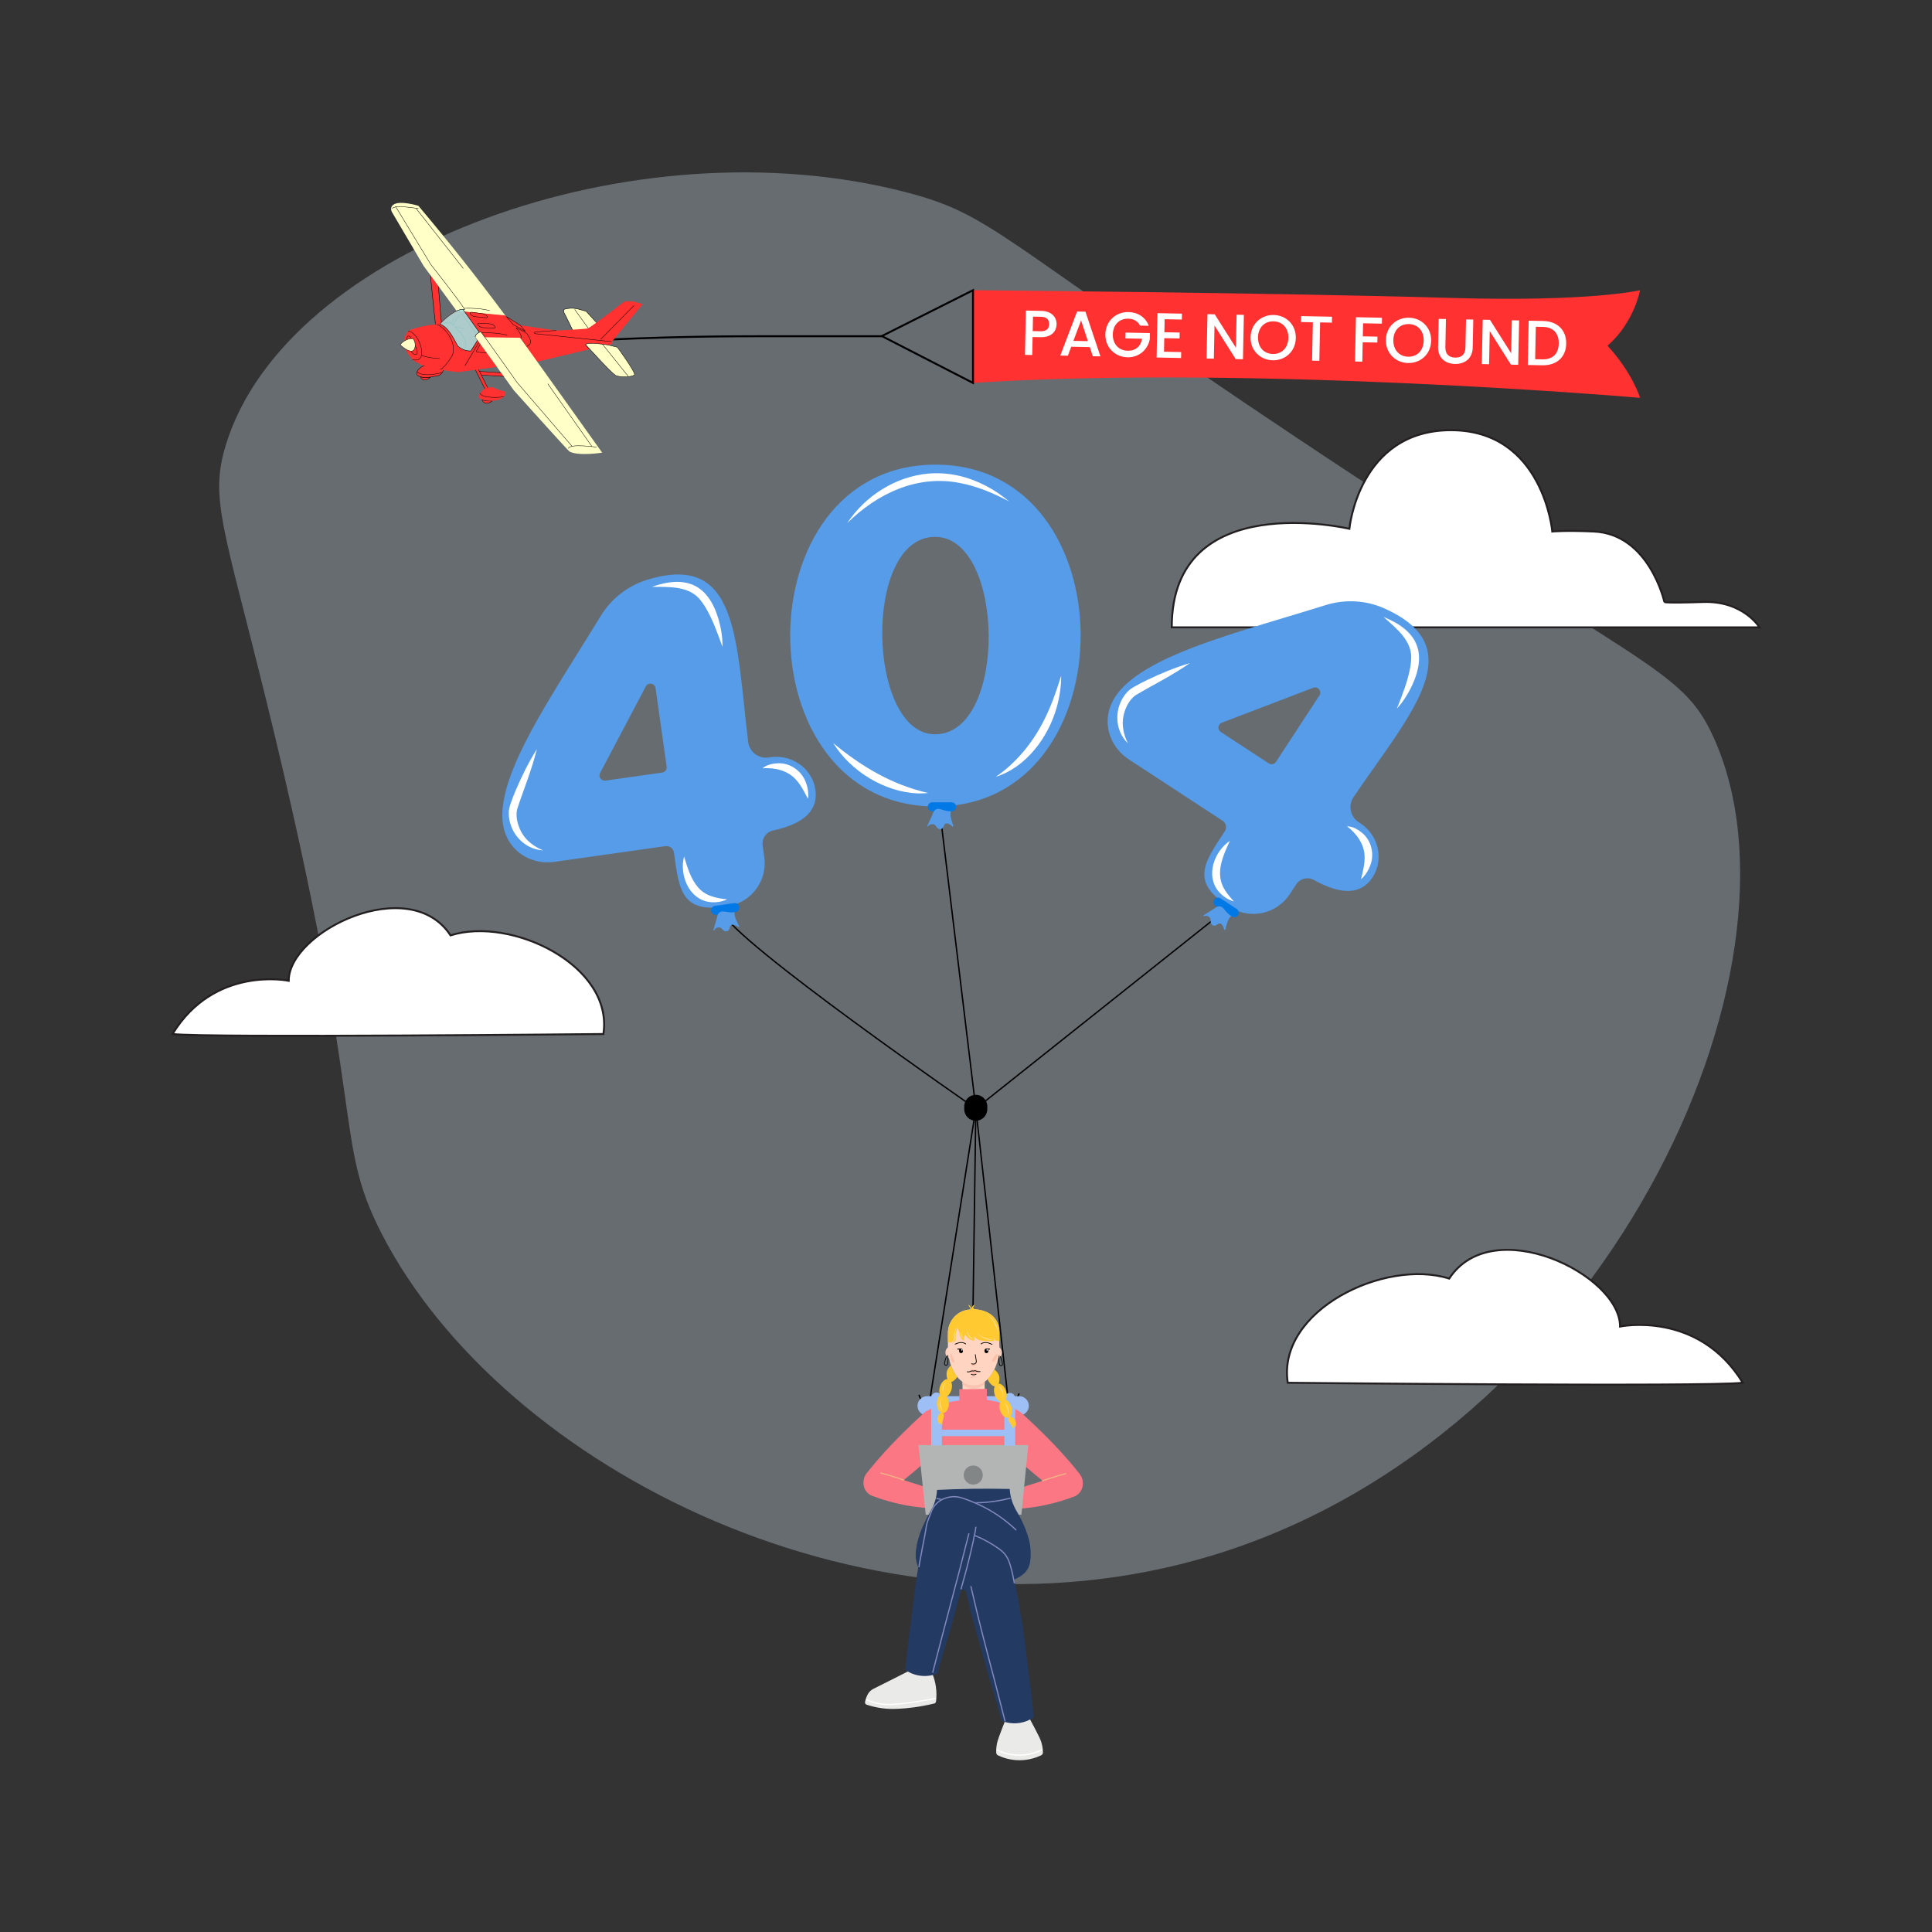 <svg xmlns="http://www.w3.org/2000/svg" enable-background="new 0 0 2000 2000" viewBox="0 0 2000 2000"><rect x="0" y="0" width="2000" height="2000" fill="#333333" stroke="none"/><path fill="#def2ff" d="M395.267,1277.443c-51.862-100.607-13.548-120.237-119.389-551.382
		c-44.27-180.333-59.036-209.747-42.169-265.2c62.035-203.948,422.822-335.55,705.085-261.627
		c89.398,23.413,93.533,47.176,403.942,254.178c359.054,239.442,398.065,237.353,430.902,309.357
		c109.344,239.769-112.846,724.286-518.684,847.409C903.389,1716.835,520.325,1520.04,395.267,1277.443z" opacity=".3"/><path fill="#fff" stroke="#231f20" stroke-miterlimit="10" stroke-width="2" d="M1821.408,649.416
		c0,0-16.808-27.608-58.259-26.243c-40.15,1.322-40.172,0-40.172,0s-15.641-70.295-72.946-72.946c-29.672-1.373-43.099,0-43.099,0
		s-9.336-104.882-104.882-104.882c-95.546,0-105.194,102.036-105.194,102.036s-183.861-43.185-183.861,102.036H1821.408z"/><path fill="#fff" stroke="#231f20" stroke-miterlimit="10" stroke-width="2" d="M1333.074,1431.433
		c0,0,434.368,4.359,471.037,0c-45.994-75.248-127.016-58.217-127.016-58.217c0-53.858-132.005-118.276-176.886-49.634
		C1433.678,1302.462,1321.705,1356.59,1333.074,1431.433z"/><path fill="#fff" stroke="#231f20" stroke-miterlimit="10" stroke-width="2" d="M624.635,1070.422c0,0-411.319,4.128-446.043,0
		c43.553-71.255,120.277-55.128,120.277-55.128c0-51,125-112,167.5-47C529.369,948.294,635.401,999.55,624.635,1070.422z"/><path d="M1010.113,1160.222L1010.113,1160.222c-6.58,0-11.915-5.334-11.915-11.915v-3.064c0-6.58,5.334-11.915,11.915-11.915l0,0
		c6.58,0,11.915,5.334,11.915,11.915v3.064C1022.028,1154.887,1016.693,1160.222,1010.113,1160.222z"/><path fill="none" stroke="#000" stroke-miterlimit="10" stroke-width="1.423" d="M951.24,1443.935l8.795,21.388
		l50.152-317.697c0,0-251.106-173.316-263.021-204.082"/><polyline fill="none" stroke="#000" stroke-miterlimit="10" stroke-width="1.423" points="1259.815 949.03 1010.187 1147.626 1045.419 1465.323 1055.015 1442.452"/><polyline fill="none" stroke="#000" stroke-miterlimit="10" stroke-width="1.423" points="973.678 845.926 1010.187 1147.626 1005.635 1470.31"/><path fill="#9ebff5" d="M1055.096,1465.25h-95.362c-5.503,0-9.963-4.461-9.963-9.963l0,0c0-5.503,4.461-9.963,9.963-9.963
		h95.362c5.503,0,9.963,4.461,9.963,9.963l0,0C1065.059,1460.789,1060.598,1465.25,1055.096,1465.25z"/><path fill="#f4d4c7" stroke="#f4d4c7" stroke-miterlimit="10" stroke-width="1.264" d="M976.931,1549.445
			c3.609-1.191,7.064-1.836,13.162-2.558c2.86-0.339,5.296-0.576,7.14-0.739c2.629,0.757,5.65,1.848,8.864,3.447
			c5.451,2.712,9.556,5.942,12.434,8.617c-0.301,0.81-1.311,3.206-3.693,4.186c-0.664,0.273-1.963,0.653-5.17-0.123
			c-4.596-1.112-4.818-2.593-7.756-3.201c-1.838-0.38-4.82,0.48-10.71,2.216c-5.389,1.588-5.65,1.966-7.386,2.093
			c-2.649,0.194-6.237-0.378-10.675-3.447c-0.433-0.501-3.456-4.089-2.251-7.017
			C971.111,1552.378,971.771,1551.148,976.931,1549.445z"/><path fill="#fb7784" d="M970.883,1561.76c0.477,0.015,0.93-0.181,1.241-0.543c1.27-1.477,3.033-3.958,4.051-7.437
			c0.691-2.364,0.831-4.48,0.792-6.085c-0.016-0.635-0.407-1.2-0.995-1.439c-8.03-3.262-14.663-5.659-19.248-7.249
			c-9.508-3.297-9.26-2.794-21.663-7.042c-4.372-1.497-9.075-3.159-16.007-5.146c-3.263-0.935-5.964-1.639-7.756-2.093
			c-6.537-2.054-13.38,1.033-15.881,6.525c-2.903,6.376,0.561,14.858,8.192,17.481c1.988,0.76,4.695,1.755,7.935,2.832
			c2.236,0.743,11.473,3.765,23.39,6.155C949.03,1560.548,961.8,1561.474,970.883,1561.76z"/><path fill="#fb7784" d="M961.952,1460.292c-1.565-0.195-3.14,0.311-4.308,1.37c-8.837,8.011-16.177,15.094-21.84,20.717
			c-7.61,7.556-17.067,16.987-28.437,30.284c-4.189,4.899-7.554,9.055-9.848,11.941c-4.995,6.09-4.806,14.696-0.123,19.943
			c5.458,6.116,14.773,6.155,22.528-0.123c9.11-6.92,17.02-13.306,23.636-18.835c3.356-2.805,10.415-8.762,19.2-16.694
			c5.03-4.542,9.346-8.575,12.808-11.866c6.336-7.176,7.584-17.42,3.201-25.483C975.385,1465.326,969.073,1461.18,961.952,1460.292z
			"/><path fill="none" stroke="#f2b085" stroke-miterlimit="10" stroke-width="1.264" d="M935.999,1532.287
			c-4.372-1.497-10.013-3.48-16.945-5.466c-3.263-0.935-5.964-1.639-7.756-2.093"/><path fill="#f4d4c7" stroke="#f4d4c7" stroke-miterlimit="10" stroke-width="1.264" d="M1037.898,1550.191
			c-3.609-1.191-7.064-1.836-13.162-2.558c-2.86-0.339-5.296-0.576-7.14-0.739c-2.629,0.757-5.65,1.848-8.864,3.447
			c-5.451,2.712-9.556,5.942-12.434,8.617c0.301,0.81,1.311,3.206,3.693,4.186c0.664,0.273,1.963,0.653,5.17-0.123
			c4.596-1.113,4.818-2.593,7.756-3.201c1.838-0.38,4.82,0.48,10.71,2.216c5.389,1.588,5.65,1.966,7.386,2.093
			c2.649,0.194,6.237-0.377,10.675-3.447c0.433-0.501,3.456-4.09,2.251-7.017
			C1043.718,1553.124,1043.058,1551.894,1037.898,1550.191z"/><path fill="#fb7784" d="M1043.947,1562.507c-0.477,0.015-0.93-0.181-1.241-0.543c-1.27-1.477-3.033-3.958-4.051-7.437
			c-0.691-2.364-0.831-4.48-0.792-6.084c0.016-0.635,0.407-1.201,0.995-1.439c8.03-3.262,14.663-5.659,19.248-7.249
			c9.508-3.297,9.26-2.794,21.663-7.042c4.372-1.497,9.075-3.159,16.007-5.146c3.263-0.935,5.964-1.639,7.756-2.093
			c6.537-2.054,13.38,1.033,15.881,6.525c2.903,6.376-0.561,14.858-8.192,17.481c-1.988,0.76-4.695,1.755-7.935,2.832
			c-2.235,0.742-11.473,3.765-23.39,6.155C1065.8,1561.294,1053.029,1562.22,1043.947,1562.507z"/><path fill="#fb7784" d="M1052.878,1461.038c1.565-0.195,3.14,0.311,4.308,1.37c8.837,8.011,16.177,15.094,21.84,20.717
			c7.61,7.556,17.067,16.987,28.437,30.284c4.189,4.899,7.554,9.055,9.848,11.941c4.995,6.09,4.806,14.696,0.123,19.943
			c-5.458,6.116-14.773,6.155-22.528-0.123c-9.11-6.92-17.02-13.306-23.636-18.835c-3.356-2.805-10.415-8.762-19.2-16.694
			c-5.03-4.542-9.346-8.575-12.808-11.866c-6.336-7.176-7.584-17.42-3.201-25.483
			C1039.444,1466.072,1045.757,1461.927,1052.878,1461.038z"/><path fill="none" stroke="#f2b085" stroke-miterlimit="10" stroke-width="1.264" d="M1078.83,1533.033
			c4.372-1.497,10.013-3.48,16.945-5.466c3.263-0.935,5.964-1.639,7.756-2.093"/><path fill="#ffd5c2" stroke="#ffd5c2" stroke-miterlimit="10" stroke-width="1.264" d="M997.045,1429.132
				c0,0.931,0,2.416,0,3.347v15.845c0,0.392,0.247,0.745,0.618,0.871c2.407,0.814,5.782,1.66,9.873,1.805
				c4.356,0.154,7.979-0.542,10.52-1.251c0.396-0.11,0.666-0.475,0.666-0.886v-16.703c0-1.032,0-2.065,0-3.097
				c-2.132-0.938-6.406-2.472-11.908-2.095C1002.39,1427.27,999.005,1428.129,997.045,1429.132z"/><path fill="#f9c4b2" stroke="#f9c4b2" stroke-miterlimit="10" stroke-width="1.264" d="M1018.723,1432.159
				c0-1.032,0-2.065,0-3.097c-2.132-0.938-6.406-2.472-11.908-2.095c-4.425,0.303-7.81,1.162-9.77,2.165c0,1.116,0,2.231,0,3.347
				c0.676,0.694,4.543,4.528,10.708,4.52C1014.154,1436.99,1018.092,1432.846,1018.723,1432.159z"/><path fill="#fb7784" d="M959.184,1462.238c0.155-0.967,0.746-1.799,1.601-2.276c4.515-2.519,10.333-5.211,17.367-7.235
				c5.549-1.597,10.613-2.42,14.896-2.831v-11.824c4.763-0.017,9.564-0.055,14.403-0.117c4.757-0.061,9.476-0.143,14.157-0.246
				v11.573c4.401,0.494,9.697,1.457,15.511,3.323c7.118,2.285,12.917,5.251,17.331,7.954c0.802,0.491,1.349,1.3,1.494,2.229
				c0.531,3.419,1.032,7.873,1.119,13.084c0.07,4.245-0.147,8.246-0.739,13.542c-0.545,4.878-1.79,14.292-6.401,32.992
				c-1.232,4.996-2.982,11.779-5.294,19.82c-10.144,1.746-22.074,3.103-35.454,3.324c-14.645,0.242-27.641-0.934-38.532-2.585
				c-2.336-8.484-4.081-15.61-5.294-20.805c-2.738-11.728-4.622-21.574-6.032-31.515c-0.875-6.173-1.193-9.741-1.231-13.788
				C958.03,1470.99,958.579,1465.997,959.184,1462.238z"/><polygon fill="#b3b5b5" stroke="#b3b5b5" stroke-miterlimit="10" stroke-width="1.264" points="1056.773 1567.352 958.883 1567.352 951.516 1496.599 1063.752 1496.599"/><circle cx="1007.489" cy="1526.984" r="9.256" fill="#828687" stroke="#828687" stroke-miterlimit="10" stroke-width="1.264"/><path fill="#eaeae9" stroke="#eaeae9" stroke-miterlimit="10" stroke-width="1.264" d="M964.863,1733.517
				c1.286,3.302,2.604,7.586,3.338,12.692c0.845,5.879,0.651,11.011,0.182,14.968c-0.099,0.839-0.718,1.526-1.54,1.721
				c-15.922,3.777-28.319,4.975-36.327,5.376c-7.018,0.352-12.049,0.161-17.107-0.496c-6.516-0.846-11.97-2.32-16.079-3.691
				c-0.898-0.299-1.424-1.221-1.23-2.148c0.457-2.189,1.257-4.802,2.682-7.549c0.008-0.015,0.016-0.031,0.024-0.046
				c1.263-2.424,3.307-4.344,5.754-5.562c5.828-2.902,11.671-5.826,17.527-8.771c7.062-3.551,14.086-7.105,21.073-10.661
				c1.322-0.69,5.713-2.77,11.404-1.735C960.472,1728.688,963.913,1732.413,964.863,1733.517z"/><path fill="none" stroke="#fff" stroke-miterlimit="10" stroke-width="1.264" d="M896.692,1759.597
				c3.19,1.387,8.168,3.226,14.486,4.214c5.755,0.9,10.359,0.739,14.132,0.496c16.809-1.083,38.26-5.163,43.35-6.149"/><path fill="#233a63" stroke="#233a63" stroke-miterlimit="10" stroke-width="1.264" d="M1044.643,1541.992
				c0.149,2.015,0.498,5.15,1.444,8.859c1.877,7.36,4.892,12.339,6.418,14.907c0.981,1.65,11,18.746,13.25,34.161
				c0.657,4.501,0.929,10.758-0.738,18.565c-0.997,4.667-3.771,8.763-7.757,11.389c-3.313,2.183-7.31,4.399-12.002,6.278
				c-11.7,4.685-22.086,5.596-28.364,5.803l-18.504-0.071c-6.443-0.01-16.747-0.73-28.364-4.762
				c-4.775-1.657-8.689-4.095-12.002-6.278c-3.985-2.626-6.76-6.721-7.757-11.389c-1.667-7.807-1.395-14.064-0.738-18.565
				c2.251-15.415,12.27-32.511,13.25-34.161c1.526-2.568,4.541-7.547,6.418-14.907c0.946-3.71,1.295-6.844,1.444-8.859
				c11.565-0.565,23.498-0.954,35.777-1.129C1019.557,1541.646,1032.307,1541.714,1044.643,1541.992z"/><path fill="none" stroke="#8189be" stroke-miterlimit="10" stroke-width="1.264" d="M1046.087,1550.852
				c-9.591,2.451-22.296,4.735-37.308,4.894c-15.971,0.169-29.436-2.121-39.419-4.587"/><path fill="#233a63" stroke="#233a63" stroke-miterlimit="10" stroke-width="1.264" d="
			M1017.68,1628.568c8.085,4.812,10.44,6.236,13.992,7.705c1.524,0.63,7.105,1.858,13.894-0.246
			c7.385-2.29,13.581-6.255,16.728-10.714c3.053-4.327,3.665-8.551,3.843-12.607c0.306-6.965-1.569-10.909-3.346-14.573
			c-3.008-6.204-6.956-10.439-10.781-14.119c-12.276-11.808-24.209-18.78-27.83-20.837c-6.847-3.89-16.407-8.634-28.328-12.503
			c-3.191-1.036-6.479-1.498-9.668-1.296c-9.841,0.621-18.043,5.907-21.617,14.272c-0.136,0.318-0.263,0.636-0.382,0.954
			c-3.487,9.304-0.273,20.689,7.62,28.362c1.917,1.864,4.038,3.872,6.348,5.981c10.045,9.173,18.366,15.425,22.235,18.253
			C1001.839,1618.26,1008.505,1623.107,1017.68,1628.568z"/><path fill="#eaeae9" stroke="#eaeae9" stroke-miterlimit="10" stroke-width="1.264" d="M1041.571,1781.638
				c-0.439,0.295-0.775,0.719-0.972,1.21c-1.504,3.757-2.737,6.959-3.665,9.412c-3.431,9.067-4.057,11.481-4.461,13.866
				c-0.542,3.199-0.626,6.006-0.561,8.174c0.03,0.989,0.606,1.871,1.5,2.296c4.42,2.102,12.195,5.01,22.211,4.963
				c9.859-0.046,17.511-2.934,21.91-5.047c0.926-0.445,1.506-1.383,1.489-2.41c-0.036-2.144-0.265-4.839-0.973-7.856
				c-0.92-3.921-2.248-6.668-3.858-9.887c-2.189-4.375-4.945-9.714-8.279-15.8c-0.29-0.53-0.752-0.946-1.311-1.177
				c-2.5-1.034-7.35-2.556-13.319-1.592C1046.849,1778.507,1043.545,1780.312,1041.571,1781.638z"/><path fill="none" stroke="#fff" stroke-miterlimit="10" stroke-width="1.264" d="M1031.917,1811.643
				c4.464,2.133,13.603,5.754,25.536,5.224c9.733-0.433,17.191-3.444,21.417-5.539"/><path fill="#233a63" stroke="#233a63" stroke-miterlimit="10" stroke-width="1.264" d="
			M970.026,1637.121c-7.787-3.074-10.09-4.603-12.002-6.278c-1.146-1.004-5.33-4.843-7.757-11.389
			c-2.64-7.12-1.629-13.203-0.738-18.565c0.817-4.915,2.067-7.858,4.404-10.917c3.406-4.459,7.52-5.949,10.975-6.955
			c5.851-1.703,10.915-1.419,15.539-0.869c14.837,1.763,26.244,6.384,29.666,7.824c6.472,2.723,15.047,6.968,24.37,13.581
			c2.496,1.77,4.663,3.985,6.329,6.551c5.144,7.921,6.24,17.597,2.661,25.724c-0.136,0.309-0.277,0.611-0.422,0.907
			c-4.256,8.666-13.69,13.554-23.285,12.473c-2.331-0.263-4.872-0.588-7.589-0.992c-11.813-1.758-20.697-4.084-24.776-5.216
			C985.873,1642.576,978.863,1640.609,970.026,1637.121z"/><path fill="#233a63" stroke="#233a63" stroke-miterlimit="10" stroke-width="1.264" d="M998.704,1638.328
				c-0.761-4.673-2.971-10.297-0.543-19.56c0.698-2.661,3.457-13.19,13.474-17.604c9.427-4.153,19.659-0.415,25.406,4.469
				c4.855,4.126,7.236,9.101,9.15,15.852c1.929,6.805,2.029,7.783,3.912,17.495c1.503,7.751,4.315,22.135,5.326,28.248
				c2.948,17.815,2.843,17.536,4.094,27.067c1.791,13.646,3.199,24.681,4.307,34.804c1.47,13.422,3.826,26.686,5.723,48.321
				c-2.617,1.747-7.544,4.534-14.344,5.542c-8.177,1.212-14.679-0.797-17.712-1.956c-3.878-13.935-7.212-25.121-9.454-32.491
				c-4.21-13.843-4.485-14.888-9.355-32.682c-4.092-14.953-7.323-25.573-9.132-32.392c-2.692-10.144-5.963-21.532-9.746-39.339
				L998.704,1638.328z"/><path fill="none" stroke="#8189be" stroke-miterlimit="10" stroke-width="1.264" d="M1005.001,1641.908
				c4.424,19.308,8.262,34.858,10.856,45.144c4.862,19.276,7.678,29.28,14.732,56.408c4.346,16.712,7.775,30.216,9.874,38.529"/><path fill="none" stroke="#8189be" stroke-miterlimit="10" stroke-width="1.264" d="
			M1008.735,1589.403c0.578,0.234,0.99,0.406,1.379,0.569c8.81,3.684,16.411,7.935,24.37,13.581l2.557,2.08
			c4.855,4.126,7.236,9.101,9.15,15.852c1.929,6.805,2.029,7.783,3.912,17.495"/><path fill="#233a63" stroke="#233a63" stroke-miterlimit="10" stroke-width="1.264" d="M1008.644,1589.348
				c0.761-4.673,2.971-10.297,0.543-19.56c-0.698-2.661-3.457-13.19-13.474-17.604c-9.426-4.153-19.659-0.415-25.406,4.469
				c-4.855,4.126-7.236,9.101-9.149,15.852c-1.929,6.805-2.029,7.783-3.912,17.495c-1.503,7.751-4.315,22.135-5.326,28.248
				c-2.948,17.815-2.843,17.536-4.094,27.067c-1.791,13.646-3.199,24.681-4.307,34.804c-1.47,13.422-3.826,26.686-5.723,48.32
				c2.617,1.747,7.544,4.534,14.344,5.542c8.177,1.212,14.679-0.797,17.712-1.956c3.878-13.935,7.212-25.121,9.454-32.491
				c4.21-13.843,4.485-14.888,9.355-32.682c4.092-14.953,7.323-25.573,9.132-32.392c2.692-10.144,5.963-21.532,9.746-39.339
				L1008.644,1589.348z"/><path fill="none" stroke="#8189be" stroke-miterlimit="10" stroke-width="1.264" d="M994.765,1645.23
				c1.651-5.866,2.66-9.44,3.027-10.769c1.872-6.799,4.173-15.228,6.712-25.868c0.971-4.068,1.983-8.522,3.034-13.471l1.107-5.774
				c1.003-3.659,1.385-6.693,1.543-8.836"/><path fill="none" stroke="#8189be" stroke-miterlimit="10" stroke-width="1.264" d="M1003.039,1587.296
				c-5.107,20.362-9.355,36.773-12.187,47.612c-5.222,19.984-7.876,29.62-13.957,52.725c-5.038,19.143-9.013,34.554-11.437,44.002"/><path fill="none" stroke="#8189be" stroke-miterlimit="10" stroke-width="1.264" d="
			M1052.009,1584.013c-12.276-11.808-24.209-18.78-27.83-20.837c-6.847-3.89-16.407-8.634-28.328-12.503
			c-3.191-1.036-6.479-1.498-9.668-1.296c-9.841,0.621-18.043,5.907-21.617,14.272l-3.409,8.856
			c-2.586,6.583-2.029,7.783-3.912,17.495c-1.503,7.751-4.315,22.135-5.326,28.248c-0.23,1.39-0.517,3.125-0.667,4.038"/><path fill="#ffd5c2" d="M1034.561,1394.763c0-2.209-0.021-4.409-0.067-6.608c0.041-0.005,0.067-0.01,0.067-0.01v-8
					c0-29.074-34.077-24.538-29.469-24.538c-1.144,0-2.319,0.098-3.515,0.287c-11.786,1.878-20.31,12.315-20.31,24.25v9.488h0.036
					c-0.025,1.694-0.035,3.392-0.036,5.091c-1.789,1.434-2.758,3.678-2.545,5.987c0.076,0.824,0.298,1.612,0.643,2.335
					c0.274,0.573,0.626,1.104,1.044,1.579c0.565,0.641,1.257,1.17,2.037,1.568c0.518,2.54,1.203,5.064,2.073,7.496
					c1.565,4.377,3.71,8.451,6.46,11.792c4.254,5.162,9.95,8.559,17.19,8.559c5.629,0,10.432-2.443,14.332-6.337
					c2.73-2.714,5.018-6.137,6.84-9.929c1.729-3.593,3.042-7.518,3.919-11.485c2.17-1.055,3.636-3.174,3.842-5.591
					C1037.298,1398.405,1036.332,1396.186,1034.561,1394.763z"/><path fill="#fcc1a8" d="M1005.878,1412.153c-0.127-0.019-0.242,0.094-0.213,0.22c0.165,0.724,1.017,1.922,1.469,1.922
					c5.131,0,4.618-6.671,3.542-3.851C1009.857,1412.591,1006.765,1412.288,1005.878,1412.153z"/><path fill="#f9c4b2" d="M1012.381,1425.586c0,0-4.147-2.318-6.543-0.693s-1.338,2.693,1.731,0.852
					C1010.627,1423.91,1013.754,1427.041,1012.381,1425.586z"/><path fill="none" stroke="#f9c4b2" stroke-miterlimit="10" stroke-width=".513" d="M1034.85,1397.378
					c0,0,1.364,1.95,0.939,3.541c-0.426,1.59-1.48,2.958-1.48,2.958"/><path fill="none" stroke="#f9c4b2" stroke-miterlimit="10" stroke-width=".513" d="M980.939,1397.378
					c0,0-1.364,1.95-0.939,3.541c0.426,1.59,1.48,2.958,1.48,2.958"/><path fill="#fcb9a8" d="M1010.406,1422.361c2.571-0.737,1.652-1.455,0.424-1.799
					C1003.393,1418.478,1001.841,1424.815,1010.406,1422.361z"/><path fill="#fcb9a8" d="M1001.328,1420.197c2.094-0.379,4.105-3.339,6.281-2.373c0.537,0.238,1.157,0.131,1.724,0.002
					c2.096-0.479,3.404,1.308,4.823,2.077"/><path fill="#fcc1a8" d="M984.009,1404.992c0.777,4.479,2.117,5.491,3.757,5.665
					C989.406,1410.831,981.987,1393.33,984.009,1404.992z"/><path fill="#fcc1a8" d="M1032.565,1402.511c-0.028-0.713-0.899-1.049-1.396-0.536c-1.52,1.568-4.022,4.472-4.141,6.721
					C1026.871,1411.652,1032.787,1408.073,1032.565,1402.511z"/><path fill="none" stroke="#000" stroke-linecap="round" stroke-linejoin="round" stroke-miterlimit="10" stroke-width=".77" d="
						M988.794,1391.449c1.047-0.442,2.119-0.847,3.215-1.213c1.539-0.513,5.131-1.026,7.697,1.026"/><path fill="none" stroke="#000" stroke-linecap="round" stroke-linejoin="round" stroke-miterlimit="10" stroke-width=".77" d="
						M1027.031,1391.667c-1.207-0.528-2.448-1.006-3.721-1.43c-1.539-0.513-5.131-1.026-7.697,1.026"/><path fill="none" stroke="#000" stroke-linecap="round" stroke-linejoin="round" stroke-miterlimit="10" stroke-width=".77" d="
					M1009.646,1402.31c0.279,2.365,1.038,5.894,1.038,7.234c0,1.641-2.189,3.283-4.924,2.189"/><path d="M994.855,1400.782L994.855,1400.782c-1.09,0-1.974-0.884-1.974-1.974v-0.789c0-1.09,0.884-1.974,1.974-1.974l0,0
							c1.09,0,1.974,0.884,1.974,1.974v0.789C996.829,1399.899,995.945,1400.782,994.855,1400.782z"/><path d="M1021.131,1400.782L1021.131,1400.782c-1.09,0-1.974-0.884-1.974-1.974v-0.789c0-1.09,0.884-1.974,1.974-1.974l0,0
							c1.09,0,1.974,0.884,1.974,1.974v0.789C1023.105,1399.899,1022.221,1400.782,1021.131,1400.782z"/><path d="M994.571,1397.072h-3.079c-0.283,0-0.513-0.23-0.513-0.513s0.23-0.513,0.513-0.513h3.079
							c0.283,0,0.513,0.23,0.513,0.513S994.855,1397.072,994.571,1397.072z"/><path d="M1024.333,1397.072h-3.079c-0.283,0-0.513-0.23-0.513-0.513s0.23-0.513,0.513-0.513h3.079
							c0.283,0,0.513,0.23,0.513,0.513S1024.616,1397.072,1024.333,1397.072z"/><path fill="#fff" d="M995.76,1398.194c0.991,0,0.992-1.539,0-1.539
						C994.769,1396.654,994.767,1398.194,995.76,1398.194L995.76,1398.194z"/><path fill="#fff" d="M1021.929,1398.194c0.991,0,0.992-1.539,0-1.539
						C1020.939,1396.654,1020.937,1398.194,1021.929,1398.194L1021.929,1398.194z"/><path fill="none" stroke="#000" stroke-linecap="round" stroke-linejoin="round" stroke-miterlimit="10" stroke-width=".77" d="
						M1001.22,1420.049c1.58,0.363,2.692-0.024,3.963-0.613c0.795-0.369,1.415-0.333,1.833-0.207
						c0.482,0.146,0.994,0.075,1.467-0.099c0.788-0.29,1.419-0.165,2.051,0.161c1.428,0.737,2.529,0.608,4.071,0.567"/><path fill="none" stroke="#000" stroke-linecap="round" stroke-linejoin="round" stroke-miterlimit="10" stroke-width=".77" d="
						M1010.35,1422.685c-1.542,0.733-3.332,0.733-4.875,0"/><g><path fill="none" stroke="#000" stroke-linecap="round" stroke-linejoin="round" stroke-miterlimit="10" stroke-width=".77" d="
					M1034.339,1403.764c0,0.513-1.48,13.215,3.155,9.411c1.002-0.822-0.728-5.776-1.917-8.818"/><path fill="none" stroke="#000" stroke-linecap="round" stroke-linejoin="round" stroke-miterlimit="10" stroke-width=".77" d="
					M981.14,1403.301c0,0.513,1.48,13.215-3.155,9.411c-1.002-0.822,0.728-5.776,1.918-8.817"/></g><g><path fill="#ffc931" d="M1008.763,1355.378c-2.247-1.952-0.083-3.604,0.12-4.592c-1.779,0.079-2.817,2.49-3.242,3.754
					c-0.54-1.311-1.739-3.677-3.395-3.754c0.697,1.167,2.489,3.358,2.37,4.83c-0.993,0.023-2.008,0.113-3.04,0.278
					c-11.788,1.88-20.31,12.315-20.31,24.252c0,0,0,9.489,0,9.489c14.06-0.224,4.388-4.101,10.106-14.945l1.402,3.418
					c0.513,3.592,1.539,8.723,5.131,9.75c-0.513-2.052,0.52-6.125,1.799-5.885c1.02,3.559,6.924,5.885,8.977,5.885
					c0-3.592-1.027-5.033-0.257-4.312s3.086,4.083,9.881,4.454c6.796,0.371,10.387,0.371,10.901-0.142
					c-0.513-3.592-0.513-3.592-0.513-3.592s1.026,3.079,2.566,3.592c1.539,0.513,3.299,0.285,3.299,0.285v-7.996
					C1034.559,1359.245,1016.953,1355.712,1008.763,1355.378z M1006.122,1355.378c-0.057,0.003-0.109,0.006-0.163,0.009
					c-0.001-0.004-0.005-0.014-0.009-0.028L1006.122,1355.378z"/><path fill="#ffdd92" d="M1011.647,1379.981c3.887,4.539,10.285,5.443,15.736,7.1c0.055,0.007,0.056,0.095-0.002,0.102
						c-4.543,0.493-8.918-1.629-12.666-3.985c-1.219-0.863-2.389-1.869-3.156-3.163
						C1011.529,1379.981,1011.61,1379.927,1011.647,1379.981L1011.647,1379.981z"/><path fill="#ffdd92" d="M1001.392,1376.42c0.055,4.448,2.891,7.613,6.376,10.009c0.044,0.029,0.016,0.105-0.038,0.095
						c-2.223-0.297-4.173-1.813-5.151-3.819c-1.086-1.936-1.487-4.162-1.289-6.293
						C1001.298,1376.351,1001.392,1376.353,1001.392,1376.42L1001.392,1376.42z"/><path fill="#ffdd92" d="M991.584,1372.379c-1.867,2.495-2.865,5.85-3.262,8.917c-0.129,1.26,0.103,2.304,0.332,3.545
						c0.146,1.363-0.427,2.923-1.733,3.523c-0.802,0.419-1.682,0.522-2.513,0.418c-0.058-0.008-0.059-0.095,0-0.103
						c2.829-0.629,3.622-2.182,3.011-4.917c-0.25-3.983,1.459-7.857,3.679-11.055c0.128-0.136,0.349-0.492,0.542-0.406
						C991.655,1372.338,991.606,1372.361,991.584,1372.379L991.584,1372.379z"/><path fill="#ffdd92" d="M1021.728,1360.168c5.518,4.232,10.871,10.476,10.964,17.78
						c0.002,0.057-0.087,0.077-0.102,0.015c-1.093-3.384-2.343-6.584-4.127-9.649
						C1026.59,1365.053,1024.08,1362.596,1021.728,1360.168L1021.728,1360.168z"/><path fill="#ffdd92" d="M997.21,1386.21c-1.734-1.082-2.673-3.233-2.933-5.198c-0.011-0.684,0.067-1.37,0.342-2.03
						c0.018-0.044,0.085-0.045,0.103,0c0.844,1.79,0.558,3.813,1.452,5.577c0.267,0.573,0.609,1.144,1.095,1.568
						C997.314,1386.163,997.261,1386.241,997.21,1386.21L997.21,1386.21z"/></g><path fill="#f76943" stroke="#000" stroke-miterlimit="10" stroke-width=".74" d="M808.378,932.688"/><g><rect width="65.112" height="6.659" x="974.859" y="1480.008" fill="#9ebff5"/><path fill="#9ebff5" d="M975.044,1496.286h-11.099v-49.204c0-3.065,2.485-5.549,5.549-5.549l0,0
					c3.065,0,5.549,2.484,5.549,5.549V1496.286z"/><path fill="#9ebff5" d="M1050.884,1496.656h-11.099v-49.204c0-3.065,2.484-5.549,5.549-5.549l0,0
					c3.065,0,5.549,2.484,5.549,5.549V1496.656z"/></g><g><path fill="#569ce8" d="M968.52,834.888c-200.682,0-200.682-353.89,0-353.89
			C1168.754,480.998,1168.754,834.888,968.52,834.888z M967.967,555.763c-75.406,0-70.366,204.359,0,204.359
			C1043.315,760.122,1040.669,555.763,967.967,555.763z"/><path fill="#fff" d="M876.984,541.611c18.703-28.376,50.357-48.514,84.549-51.413c0,0,6.09-0.302,6.09-0.302
				c2.923-0.067,6.21,0.112,9.132,0.211c2.169,0.233,5.395,0.563,7.557,0.809c1.159,0.156,6.242,1.171,7.456,1.376
				c19.465,4.336,37.831,14.054,52.802,26.755c-16.53-8.703-33.335-15.794-51.354-19.139
				C949.214,491.342,907.945,510.992,876.984,541.611L876.984,541.611z"/><path fill="#fff" d="M1030.822,804.162c20.826-14.175,37.13-34.129,48.769-56.276
				c8.104-15.452,13.641-31.528,18.919-48.335c0.083,10.932-1.578,21.863-4.542,32.482
				C1085.399,762.96,1062.396,794.356,1030.822,804.162L1030.822,804.162z"/><path fill="#fff" d="M862.626,769.292c29.251,24.287,60.826,43.095,98.239,51.612
				c-3.596,0.398-7.226,0.519-10.849,0.432C915.811,820.006,880.447,798.334,862.626,769.292L862.626,769.292z"/><path fill="#0078e5" d="M985.126,839.926h-0.492h-2.838h-15.118h-1.58c-2.581,0-4.673-2.092-4.673-4.673l0,0
			c0-0.147,0.007-0.293,0.02-0.437c0.22-2.376,2.219-4.236,4.653-4.236h20.027c2.581,0,4.673,2.092,4.673,4.673l0,0
			C989.799,837.834,987.706,839.926,985.126,839.926z"/><path fill="#569ce8" d="M966.678,839.926c0,0-4.235,9.881-6.682,14.964c-0.029,0.061-0.045,0.12-0.051,0.177
			c-0.042,0.443,0.565,0.749,0.881,0.336c0.859-1.125,1.951-2.242,4.381-2.242c4.412,0,3.676,5.147,8.088,5.147
			c4.412,0,2.941-5.882,6.618-5.882c2.063,0,4.359,1.621,5.975,3.044c0.41,0.361,0.992,0.065,1.035-0.398
			c0.009-0.09-0.003-0.187-0.041-0.287c-1.309-3.458-3.259-9.324-2.936-12.834c0.076-0.826,0.278-1.522,0.644-2.025
			c-6.237,0-10.158-2.614-13.387-2.614C969.59,837.312,968.149,837.965,966.678,839.926z"/></g><g><path fill="#569ce8" d="M669.589,600.313c95.2-29.536,92.014,61.75,104.924,167.708
			c1.258,10.323,10.746,17.612,21.043,16.154l2.34-0.331c22.223-3.146,43.44,12.063,46.298,34.325
			c2.705,21.068-12.428,34.74-43.826,41.512c-7.132,1.539-11.903,8.281-10.88,15.505l1.703,12.026
			c3.414,24.116-12.94,46.658-36.948,50.763c-48.329,8.263-51.112-15.041-56.573-55.295c-0.588-4.336-4.596-7.365-8.928-6.752
			l-114.858,16.261c-14.757,2.089-29.911-2.454-40.412-13.03c-43.737-44.052,28.006-142.511,88.324-241.412
			C632.678,619.902,649.626,606.507,669.589,600.313z M668.534,710.602l-47.307,89.635c-2.05,3.884,1.165,8.455,5.513,7.839
			l58.819-8.327c2.942-0.417,4.99-3.14,4.573-6.082l-11.511-81.307C677.889,707.193,670.97,705.987,668.534,710.602z"/><path fill="#fff" d="M562.26,880.309c-20.309-0.98-36.02-19.257-35.559-39.43c0.014-2.807,0.859-6.051,1.763-8.691
				c1.729-5.11,3.663-9.948,5.711-14.775c6.229-14.442,13.105-28.473,21.545-41.831c-5.18,21.423-13.733,41.717-20.508,62.554
				c-1.518,7.889,0.752,16.313,4.565,23.359C544.522,870.256,553.032,876.579,562.26,880.309L562.26,880.309z"/><path fill="#fff" d="M789.435,795.319c4.466-3.881,10.678-5.039,16.486-5.202c12.451-0.232,24.037,8.069,28.289,19.811
				c2.111,5.54,2.925,11.348,2.243,17.06c-3.975-7.427-7.122-14.081-12.586-20C815.451,797.541,801.799,794.388,789.435,795.319
				L789.435,795.319z"/><path fill="#fff" d="M674.864,607.484c35.289-12.458,58.362-2.63,69.047,33.828c2.637,9.267,4.167,18.779,3.975,28.341
				c-5.144-14.353-10.043-28.295-17.758-41.232c-1.18-1.821-2.377-3.735-3.716-5.447
				C714.824,606.175,693.219,607.664,674.864,607.484L674.864,607.484z"/><path fill="#fff" d="M708.163,886.583c3.374,11.31,6.743,22.826,14.185,31.649
				c7.495,9.125,18.691,11.573,30.429,12.767c-5.756,2.675-12.369,3.685-19.063,2.661
				C712.694,930.233,703.198,905.387,708.163,886.583L708.163,886.583z"/><path fill="#0078e5" d="M761.317,944.181l-0.487,0.069l-2.81,0.398l-14.969,2.119l-1.564,0.221
			c-2.555,0.362-4.92-1.416-5.282-3.972v0c-0.021-0.146-0.034-0.291-0.041-0.435c-0.115-2.383,1.604-4.506,4.013-4.847l19.829-2.807
			c2.555-0.362,4.92,1.416,5.282,3.972l0,0C765.651,941.454,763.873,943.819,761.317,944.181z"/><path fill="#569ce8" d="M743.052,946.767c0,0-2.808,10.377-4.518,15.753c-0.02,0.064-0.028,0.125-0.026,0.183
			c0.021,0.444,0.665,0.662,0.919,0.209c0.693-1.235,1.617-2.493,4.024-2.834c4.368-0.618,4.362,4.581,8.73,3.962
			c4.368-0.618,2.088-6.237,5.728-6.752c2.043-0.289,4.543,0.994,6.343,2.177c0.456,0.3,0.991-0.075,0.969-0.54
			c-0.004-0.091-0.03-0.185-0.081-0.278c-1.78-3.24-4.534-8.775-4.706-12.295c-0.041-0.829,0.062-1.546,0.354-2.095
			c-6.175,0.874-10.425-1.164-13.621-0.712C745.568,943.77,744.233,944.619,743.052,946.767z"/></g><g><path fill="#569ce8" d="M1432.929,629.771c91.048,40.567,28.461,107.097-31.699,195.27
			c-5.861,8.59-3.534,20.326,5.169,26.02l1.978,1.294c18.782,12.288,24.705,37.712,12.175,56.334
			c-11.859,17.623-32.251,17.923-60.321,2.312c-6.377-3.546-14.409-1.623-18.403,4.483l-6.65,10.164
			c-13.335,20.382-40.494,26.546-61.25,13.801c-41.783-25.655-28.509-45.01-6.072-78.874c2.417-3.648,1.401-8.568-2.26-10.964
			l-97.074-63.509c-12.472-8.159-20.87-21.568-21.791-36.443c-3.836-61.958,115.024-88.675,225.584-123.258
			C1392.263,620.16,1413.836,621.265,1432.929,629.771z M1359.414,711.992l-94.67,36.195c-4.102,1.568-4.699,7.124-1.024,9.529
			l49.712,32.523c2.487,1.627,5.822,0.93,7.449-1.557l44.958-68.718C1368.695,715.597,1364.288,710.128,1359.414,711.992z"/><path fill="#fff" d="M1167.616,769.505c-14.622-14.128-14.383-38.229-0.734-53.091
				c1.861-2.101,4.636-3.982,7.056-5.372c4.67-2.702,9.313-5.064,14.036-7.342c14.206-6.75,28.627-12.766,43.78-17.243
				c-18.02,12.69-37.832,22.308-56.664,33.506c-6.343,4.93-10.191,12.76-11.97,20.572
				C1160.908,750.252,1163.137,760.616,1167.616,769.505L1167.616,769.505z"/><path fill="#fff" d="M1394.449,855.403c5.917,0.027,11.351,3.253,15.825,6.959c9.513,8.036,12.751,21.916,8.205,33.548
				c-2.066,5.557-5.284,10.46-9.562,14.304c1.908-8.205,3.93-15.283,3.725-23.335
				C1412.543,874.227,1404.358,862.855,1394.449,855.403L1394.449,855.403z"/><path fill="#fff" d="M1432.166,638.64c34.745,13.903,45.612,36.506,29.605,70.961
				c-4.128,8.706-9.25,16.866-15.698,23.928c5.597-14.182,11.107-27.895,13.837-42.709c0.314-2.147,0.676-4.375,0.798-6.545
				C1463.072,664.005,1445.847,650.878,1432.166,638.64L1432.166,638.64z"/><path fill="#fff" d="M1273.17,870.427c-7.059,15.322-15.032,32.598-6.482,48.637
				c2.625,4.916,6.462,9.469,10.736,14.174c-6.091-1.784-11.729-5.385-16.086-10.569
				C1247.791,906.19,1257.03,881.326,1273.17,870.427L1273.17,870.427z"/><path fill="#0078e5" d="M1275.153,948.779l-0.412-0.269l-2.375-1.554l-12.651-8.277l-1.322-0.865
			c-2.16-1.413-2.765-4.309-1.352-6.469l0,0c0.081-0.123,0.166-0.241,0.256-0.354c1.485-1.868,4.177-2.33,6.213-0.998l16.759,10.964
			c2.16,1.413,2.765,4.309,1.352,6.469l0,0C1280.209,949.586,1277.313,950.192,1275.153,948.779z"/><path fill="#569ce8" d="M1259.716,938.679c0,0-8.953,5.95-13.784,8.864c-0.058,0.035-0.104,0.076-0.14,0.121
			c-0.277,0.348,0.063,0.936,0.553,0.763c1.335-0.471,2.859-0.808,4.894,0.523c3.692,2.415,0.259,6.32,3.95,8.735
			c3.692,2.415,5.682-3.312,8.758-1.299c1.727,1.13,2.76,3.743,3.334,5.819c0.146,0.526,0.794,0.597,1.084,0.233
			c0.057-0.071,0.1-0.159,0.123-0.263c0.798-3.61,2.377-9.586,4.569-12.347c0.516-0.65,1.066-1.121,1.648-1.342
			c-5.219-3.415-7.069-7.749-9.771-9.517C1263.584,938.085,1262.02,937.843,1259.716,938.679z"/></g><g><path fill="#ffc931" d="M1033.767,1432.445c-0.549,1.375-1.37,2.437-2.499,2.796c-0.38,0.118-0.78,0.154-1.185,0.108
			c-3.073-0.287-6.716-4.69-7.619-7.553c-0.026-0.077-0.046-0.154-0.067-0.236c2.73-2.714,5.018-6.137,6.84-9.928
			c2.253,1.55,4.32,4.402,4.967,6.46C1034.87,1426.205,1034.799,1429.869,1033.767,1432.445z"/><ellipse cx="1035.517" cy="1441.85" fill="#ffc931" rx="6.157" ry="9.749" transform="rotate(-17.522 1035.287 1441.807)"/><ellipse cx="1041.161" cy="1458.269" fill="#ffc931" rx="6.157" ry="9.749" transform="rotate(-17.522 1040.93 1458.225)"/><path fill="#ffc931" d="M1044.237,1471.017c1.837,3.545,4.638,5.568,3.89,8.083c1.109-1.184,1.522-2.576,1.484-3.722
			c0.733,1.353,0.833,2.466,0.833,2.466s3.922-4.46-1.305-9.798c-3.433-2.565-4.716-1.53-5.189-0.222
			C1043.575,1468.869,1043.726,1470.031,1044.237,1471.017z"/><path fill="#ffc931" d="M990.999,1425.213c-1.529,2.519-4.233,5.172-6.593,5.393c-0.405,0.046-0.806,0.01-1.185-0.108
			c-1.129-0.359-1.95-1.421-2.499-2.796c-1.031-2.576-1.103-6.239-0.436-8.353c0.58-1.837,2.289-4.31,4.254-5.926
			C986.104,1417.799,988.249,1421.873,990.999,1425.213z"/><ellipse cx="978.973" cy="1437.107" fill="#ffc931" rx="9.749" ry="6.157" transform="rotate(-72.482 979.007 1437.155)"/><ellipse cx="976.049" cy="1453.125" fill="#ffc931" rx="6.157" ry="9.749" transform="rotate(-.81 972.11 1450.703)"/><path fill="#ffc931" d="M977.123,1466.195c-0.633,3.942-2.659,6.741-1.161,8.895c-1.424-0.777-2.253-1.969-2.576-3.07
			c-0.272,1.515-0.019,2.603-0.019,2.603s-5.122-3.006-1.832-9.713c2.456-3.512,3.998-2.931,4.858-1.837
			C977.079,1463.948,977.299,1465.099,977.123,1466.195z"/><path fill="#ffdd92" d="M979.873,1431.391c-2.802,1.632-3.332,4.839-3.589,7.785c-0.072,0.421-0.023,1.002-0.243,1.378
				c-0.018-0.002-0.035-0.018-0.043-0.032c-1.609-3.391,0.483-7.85,3.834-9.225C979.891,1431.274,979.933,1431.362,979.873,1431.391
				L979.873,1431.391z"/><path fill="#ffdd92" d="M975.017,1446.566c-2.833,4.337-1.114,9.447,0.555,13.86c0.022,0.05-0.05,0.099-0.087,0.054
				c-1.789-1.843-2.756-4.35-2.768-6.911c-0.059-2.542,0.649-5.118,2.221-7.068C974.978,1446.455,975.058,1446.511,975.017,1446.566
				L975.017,1446.566z"/><path fill="#ffdd92" d="M1042.576,1466.201c1.824-4.824,0.228-9.708-2.556-13.796c-0.032-0.043,0.026-0.106,0.073-0.073
				c2.185,1.418,3.573,3.897,3.789,6.485c0.347,2.563-0.127,5.162-1.213,7.426
				C1042.639,1466.299,1042.552,1466.265,1042.576,1466.201L1042.576,1466.201z"/><path fill="#ffdd92" d="M1037.445,1447.728c0.909-2.504,0.849-5.426-0.391-7.784c-0.675-1.287-1.607-2.454-2.508-3.589
				c-0.397-0.448-0.81-0.892-1.194-1.396c-0.033-0.04,0.017-0.105,0.065-0.078c2.338,1.044,4.134,3.106,4.783,5.592
				c0.743,2.446,0.452,5.106-0.662,7.299C1037.507,1447.829,1037.416,1447.79,1037.445,1447.728L1037.445,1447.728z"/></g><g><path fill="#ff3131" d="M1007.26,300.432c0,0,308.644,2.517,495.984,8c144,4.215,194.553-8,194.553-8
			s-6.128,33.662-33.702,57.406c26.042,28.34,33.702,54.007,33.702,54.007s-397.586-34.327-690.538-15.443
			C1007.26,369.328,1007.26,300.432,1007.26,300.432z"/><polygon fill="none" stroke="#000" stroke-miterlimit="10" stroke-width="2" points="912.855 347.896 1007.26 300.432 1007.26 396.402"/><path fill="#fff" d="M1077.265,349.058l-8.313-0.168l-0.375,18.606l-7.521-0.151l0.924-45.856l15.835,0.319
					c10.888,0.219,16.106,6.529,15.956,13.985C1093.639,342.325,1089.208,349.299,1077.265,349.058z M1077.388,342.922
					c5.873,0.118,8.57-2.666,8.663-7.284c0.096-4.751-2.487-7.575-8.36-7.693l-8.313-0.168l-0.303,14.978L1077.388,342.922z"/><path fill="#fff" d="M1128.152,359.325l-19.201-0.387l-3.488,9.302l-7.851-0.158l17.355-45.591l8.709,0.176
					l15.503,46.253l-7.918-0.159L1128.152,359.325z M1119.138,331.683l-7.952,21.16l14.978,0.302L1119.138,331.683z"/><path fill="#fff" d="M1189.194,337.255l-9.039-0.183c-2.348-4.668-6.655-7.065-12.132-7.176
					c-9.105-0.184-15.835,6.15-16.038,16.245c-0.203,10.096,6.264,16.76,15.369,16.943c8.312,0.168,13.626-4.741,14.904-12.439
					l-17.222-0.347l0.121-6.004l25.271,0.51l-0.119,5.872c-1.6,10.595-10.754,19.453-23.092,19.204
					c-12.934-0.261-23.23-10.104-22.952-23.895c0.276-13.724,10.962-23.212,23.896-22.951
					C1177.727,323.228,1185.878,328.211,1189.194,337.255z"/><path fill="#fff" d="M1223.453,330.815l-17.814-0.359l-0.271,13.461l15.836,0.319l-0.123,6.136l-15.836-0.319
					l-0.284,14.054l17.814,0.359l-0.123,6.137l-25.337-0.511l0.926-45.922l25.337,0.511L1223.453,330.815z"/><path fill="#fff" d="M1287.649,325.972l-0.926,45.922l-7.521-0.151l-21.941-34.7l-0.69,34.244l-7.521-0.151
					l0.926-45.922l7.521,0.151l21.942,34.634l0.689-34.178L1287.649,325.972z"/><path fill="#fff" d="M1317.53,372.977c-12.933-0.261-23.229-10.172-22.95-23.962
					c0.276-13.724,10.963-23.211,23.896-22.95c13.064,0.263,23.229,10.171,22.952,23.895
					C1341.149,363.75,1330.594,373.24,1317.53,372.977z M1317.661,366.445c9.104,0.183,15.836-6.281,16.045-16.641
					s-6.26-16.959-15.364-17.142c-9.105-0.184-15.833,6.148-16.042,16.508S1308.556,366.262,1317.661,366.445z"/><path fill="#fff" d="M1346.906,327.232l32.001,0.645l-0.123,6.136l-12.207-0.246l-0.801,39.721l-7.521-0.151
					l0.801-39.721l-12.272-0.247L1346.906,327.232z"/><path fill="#fff" d="M1403.653,328.376l26.986,0.544l-0.123,6.136l-19.465-0.393l-0.273,13.526l15.176,0.306
					l-0.123,6.136l-15.176-0.306l-0.404,20.059l-7.521-0.151L1403.653,328.376z"/><path fill="#fff" d="M1457.619,375.801c-12.933-0.261-23.229-10.172-22.95-23.962
					c0.276-13.724,10.963-23.211,23.896-22.95c13.064,0.263,23.228,10.171,22.951,23.895
					C1481.237,366.573,1470.683,376.063,1457.619,375.801z M1457.75,369.268c9.104,0.184,15.836-6.281,16.045-16.641
					s-6.26-16.958-15.364-17.142c-9.105-0.184-15.833,6.149-16.042,16.509S1448.645,369.085,1457.75,369.268z"/><path fill="#fff" d="M1489.304,330.102l7.521,0.151l-0.589,29.229c-0.144,7.126,3.812,10.571,10.146,10.699
					c6.401,0.129,10.494-3.154,10.638-10.28l0.589-29.229l7.521,0.151l-0.586,29.098c-0.235,11.678-8.793,17.051-18.36,16.857
					c-9.634-0.194-17.702-5.901-17.467-17.579L1489.304,330.102z"/><path fill="#fff" d="M1572.577,331.715l-0.926,45.922l-7.521-0.151l-21.941-34.7l-0.69,34.244l-7.522-0.151
					l0.926-45.922l7.522,0.151l21.942,34.634l0.689-34.178L1572.577,331.715z"/><path fill="#fff" d="M1621.334,355.866c-0.285,14.119-10.092,22.568-24.806,22.272l-14.979-0.302l0.924-45.856
					l14.979,0.302C1612.166,332.578,1621.62,341.68,1621.334,355.866z M1596.652,372.002c10.82,0.218,16.752-5.866,16.963-16.291
					c0.211-10.491-5.465-17.075-16.285-17.293l-7.456-0.15l-0.678,33.584L1596.652,372.002z"/><path fill="none" stroke="#000" stroke-miterlimit="10" stroke-width="2" d="M913.183,348.067h-129.73
				c-69.88,0-123.63,2.1-148.05,3.26c-5,0.24-8.77,0.44-11.19,0.58c-0.01,0-0.02,0-0.03,0c-2.1,0.11-3.19,0.18-3.19,0.18"/><path fill="#ffffc8" stroke="#000" stroke-linecap="round" stroke-linejoin="round" stroke-width=".467" d="M594.676,345.543
					l-9.125-18.671c-1.139-2.342-2.799-4.055-1.599-6.68c10.102-2.723,14.911,0.003,22.82,2.047l13.995,15.296L594.676,345.543z"/><path fill="#ffffc8" stroke="#000" stroke-linecap="round" stroke-linejoin="round" stroke-width=".402" d="
					M595.018,320.359c0.461,0.935,15.403,21.38,15.403,21.38"/><path fill="#ff3131" fill-rule="evenodd" stroke="#000" stroke-linecap="round" stroke-linejoin="round" stroke-width=".402" d="
					M435.051,390.028c2.33,5.037,6.904,3.924,10.65,0.369C442.92,390.845,437.749,391.061,435.051,390.028z" clip-rule="evenodd"/><path fill="#ff3131" stroke="#000" stroke-linecap="round" stroke-linejoin="round" stroke-width=".402" d="
					M442.604,378.113c-6.106-0.782-14.656,7.692-9.839,10.932c6.614,3.457,14.714,0.794,19.215,0.171
					c6.615-0.919,7.103-7.24,7.103-7.24L442.604,378.113z"/><path fill="#ff3131" stroke="#000" stroke-linecap="round" stroke-linejoin="round" stroke-width=".402" d="
					M457.743,385.657c-8.715,2.242-21.315,4.07-25.902-0.868"/><path fill="#ff3131" stroke="#000" stroke-linecap="round" stroke-linejoin="round" stroke-width=".461" d="M453.19,289.038
					l4.121,49.133l-6.109,1.856c0,0-6.241-59.399-6.084-60.93L453.19,289.038z"/><rect width="3.659" height="29.975" x="508.283" y="372.133" fill="#ff3131" stroke="#000" stroke-linecap="round" stroke-linejoin="round" stroke-width=".402" transform="rotate(-86.417 510.13 387.139)"/><rect width="3.156" height="29.573" x="497.618" y="378.708" fill="#ff3131" stroke="#000" stroke-linecap="round" stroke-linejoin="round" stroke-width=".402" transform="rotate(-26.552 499.26 393.529)"/><path fill="#ff3131" fill-rule="evenodd" stroke="#000" stroke-linecap="round" stroke-linejoin="round" stroke-width=".402" d="
					M499.019,413.747c1.869,5.237,6.547,4.507,10.58,1.301C506.786,415.27,501.622,415.027,499.019,413.747z" clip-rule="evenodd"/><path fill="#ffffc8" d="M472.69,321.884l-34.248-46.743l-32.453-55.188c0,0-3.111-4.604,0.969-7.852
					c6.566-5.208,26.159,0.946,26.159,0.946c31.138,36.953,60.205,73.439,90.225,113.967L472.69,321.884z"/><path fill="#ff3131" d="M610.3,361.515l-53.259,12.715l-82.642,10.969c-12.193-1.274-24.869-3.08-37.456-7.149
					c-3.48-1.851-6.844-3.056-9.641-5.697c-3.346-3.302-5.382-6.504-7.438-10.806l-1.083-8.84
					c-0.273-3.977,1.822-9.425,6.264-11.401c9.955-3.317,18.984-5.055,30.292-5.838c5.766-5.711,9.874-9.777,17.343-13.566
					l49.667,4.544l16.273,10.299l37.264,5.419c0,0,26.112-1.119,32.663-2.167c4.334-1.991,37.428-27.555,37.428-27.555
					c8.301-1.599,13.235,0.666,19.287,2.435l-31.74,38.75c1.406,2.077-0.469,3.251-4.432,3.418L610.3,361.515z"/><path fill="none" stroke="#000" stroke-linecap="round" stroke-linejoin="round" stroke-width=".402" d="M606.184,356.846
					l4.116,4.669"/><path fill="#ffffc8" stroke="#000" stroke-linecap="round" stroke-linejoin="round" stroke-width=".402" d="
					M606.254,356.724c2.1-3.106,22.818,0.309,22.818,0.309l0,0l10.031,2.423c0,0,19.267,26.368,17.69,28.639
					c-3.279,2.293-12.757,2.872-19.265,0.726c-6.906-4.851-23.446-24.08-31.344-31.976L606.254,356.724z"/><path fill="none" stroke="#000" stroke-linecap="round" stroke-linejoin="round" stroke-width=".402" d="M623.589,356.214
					l26.766,33.341"/><path fill="#ff3131" stroke="#000" stroke-linecap="round" stroke-linejoin="round" stroke-width=".402" d="
					M656.107,316.427c-0.743,0.733-35.116,35.662-35.116,35.662"/><path fill="#ff3131" stroke="#000" stroke-linecap="round" stroke-linejoin="round" stroke-width=".402" d="
					M575.804,342.303c-0.628-0.359-21.118,1.335-21.118,1.335c-1.848,0.032-2.449,1.448,0.084,1.878l78.227,8.135"/><path fill="#ffffc8" stroke="#000" stroke-linecap="round" stroke-linejoin="round" stroke-width=".402" d="
					M406.111,215.971c1.617-4.448,26.935-0.047,26.935-0.047"/><path fill="#ffffc8" stroke="#000" stroke-linecap="round" stroke-linejoin="round" stroke-width=".402" d="
					M409.498,213.693l36.489,60.158c0,0,27.758,34.927,35.151,46.541c-2.546-0.205-4.074-0.245-8.388,1.387"/><path fill="#ffffc8" stroke="#000" stroke-linecap="round" stroke-linejoin="round" stroke-width=".402" d="
					M506.908,321.532c-8.024-2.086-17.551-2.717-26.276-2.402"/><path fill="none" stroke="#000" stroke-linecap="round" stroke-linejoin="round" stroke-width=".402" d="M479.524,277.811
					l-48.767-62.014"/><path fill="#ff3131" stroke="#000" stroke-linecap="round" stroke-linejoin="round" stroke-width=".402" d="
					M466.139,371.052c-9.219,0.773-29.922-0.318-34-6.146"/><path fill="#ff3131" stroke="#000" stroke-linecap="round" stroke-linejoin="round" stroke-width=".402" d="
					M422.556,342.824c11.934,0.918,22.307,34.173,4.559,29.491"/><path fill="#ff3131" stroke="#000" stroke-linecap="round" stroke-linejoin="round" stroke-width=".402" d="
					M452.704,335.861c12.08,5.725,20.923,23.795,14.799,33.331c-4.29,6.694-8.508,11.925-11.578,13.203"/><path fill="#ff3131" stroke="#000" stroke-linecap="round" stroke-linejoin="round" stroke-width=".402" d="
					M481.345,378.518c0.509-0.89,14.273-23.912,14.273-23.912"/><path fill="none" stroke="#000" stroke-linecap="round" stroke-linejoin="round" stroke-width=".402" d="M479.093,320.242
					l16.986,23.674"/><path fill="none" stroke="#000" stroke-linecap="round" stroke-linejoin="round" stroke-width=".402" d="M477.816,324.259
					l14.697,20.305"/><path fill="#ff3131" stroke="#000" stroke-linecap="round" stroke-linejoin="round" stroke-width=".402" d="M455.467,335.24
					c9.729,3.964,16.311,19.143,18.649,23.074c3.745,2.604,7.305,5.126,13.367,4.932c2.691-4.019,2.639-4.049,6.832-11.1"/><path fill="#ff3131" stroke="#000" stroke-linecap="round" stroke-linejoin="round" stroke-width=".402" d="
					M459.068,335.099c6.526-3.841,9.505,0.872,16.169,7.808c6.748,7.031,8.268,14.985,5.829,17.55"/><path fill="none" stroke="#000" stroke-linecap="round" stroke-linejoin="round" stroke-width=".402" d="M480.705,339.944
					l-9.218-1.171"/><path fill="none" stroke="#000" stroke-linecap="round" stroke-linejoin="round" stroke-width=".402" d="M475.392,325.907
					l-6.398,10.259"/><path fill="none" stroke="#000" stroke-linecap="round" stroke-linejoin="round" stroke-width=".402" d="M469.806,329.845
					l-2.884,4.882"/><path fill="#ff3131" fill-rule="evenodd" stroke="#000" stroke-linecap="round" stroke-linejoin="round" stroke-width=".402" d="
					M489.099,323.276c2.843,0.213,7.949,1.164,11.29,1.638c1.481,0.245,6.447,3.385,2.989,4.048
					c-4.102-0.562-8.839-0.538-13.547-1.539C483.456,323.547,488.169,322.837,489.099,323.276L489.099,323.276z" clip-rule="evenodd"/><path fill="#ff3131" d="M505.909,401.129c-4.034-0.315-12.095,6.979-9.585,10.892c3.627,3.255,15.751,3.841,21.194,1.326
					c4.566-2.113,7.594-6.357,4.67-8.168c-3.715-0.874-7.45-1.874-10.247-3.543C510.11,400.544,508.051,400.988,505.909,401.129
					L505.909,401.129z"/><path fill="#ff3131" stroke="#000" stroke-linecap="round" stroke-linejoin="round" stroke-width=".402" d="M521.284,410.73
					c-7.865,1.362-23.352,0.868-24.251-3.676"/><path fill="#ff3131" fill-rule="evenodd" stroke="#000" stroke-linecap="round" stroke-linejoin="round" stroke-width=".402" d="
					M497.159,356.205c-0.636,1.234-3.285,5.787-3.841,6.881c-0.456,0.92,0.027,1.127,0.877,1.382
					c2.563,0.539,7.637,0.453,9.555,0.785" clip-rule="evenodd"/><path fill="#ff3131" fill-rule="evenodd" stroke="#000" stroke-linecap="round" stroke-linejoin="round" stroke-width=".402" d="
					M496.994,334.621c2.843,0.213,7.999,0.266,11.34,0.74c1.481,0.245,6.659,3.622,3.201,4.284
					c-4.102-0.562-9.101,0.123-13.819-0.861C491.378,334.884,496.091,334.174,496.994,334.621z" clip-rule="evenodd"/><path fill="#ff3131" stroke="#000" stroke-linecap="round" stroke-linejoin="round" stroke-width=".402" d="
					M425.539,363.772c6.399,7.641,8.42,1.109,4.178-5.971"/><path fill="#ff3131" stroke="#000" stroke-linecap="round" stroke-linejoin="round" stroke-width=".402" d="M421.32,351.264
					c-0.369-2.434,1.567-5.982,4.581-0.762"/><path fill="#ff3131" fill-rule="evenodd" stroke="#000" stroke-linecap="round" stroke-linejoin="round" stroke-width=".402" d="
					M524.261,327.795c1.376,0.833,14.256,8.845,14.256,8.845l5.377,6.432l-12.658-7.144L524.261,327.795L524.261,327.795z" clip-rule="evenodd"/><path fill="#ff3131" fill-rule="evenodd" stroke="#000" stroke-linecap="round" stroke-linejoin="round" stroke-width=".402" d="
					M534.338,339.252c0.172,0.145,10.235,4.902,11.085,6.129c7.177,10.17,2.666,11.458-0.265,13.465
					c-1.406-1.429-6.548-9.162-6.548-9.162s3.411,0.676-1.637-6.818C535.317,340.414,534.841,340.396,534.338,339.252
					L534.338,339.252z" clip-rule="evenodd"/><path fill="#9ee8e8" fill-rule="evenodd" stroke="#000" stroke-linecap="round" stroke-linejoin="round" stroke-width=".402" d="
					M479.123,320.19c-6.508,0.123-16.022,7.003-23.607,15.125c10.342,4.431,15.795,18.872,18.527,23.004
					c5.053,4.163,9.19,4.907,13.284,4.955l6.922-10.932l-1.76-2.835c-0.678-0.92-0.384-1.678,0.143-2.72c0,0,1.254-1.344,2.16-1.915
					c0.514-0.332,1.337-0.88,1.337-0.88L479.123,320.19L479.123,320.19z" clip-rule="evenodd" enable-background="new" opacity=".84"/><path fill="#ffffc8" d="M538.485,349.658l84.905,118.938c0,0-24.345,3.82-33.794-1.119
					c-1.531-0.806-57.693-63.412-57.693-63.412s-36.641-50.82-39.827-55.05L538.485,349.658z"/><path fill="#ffffc8" stroke="#000" stroke-linecap="round" stroke-linejoin="round" stroke-width=".402" d="M492.083,348.88
					c-0.533-2.227,3.282-4.769,5.609-5.477c3.961,4.858,37.708,52.681,37.708,52.681l57.229,66.411"/><path fill="#ffffc8" stroke="#000" stroke-linecap="round" stroke-linejoin="round" stroke-width=".402" d="
					M588.462,464.073c1.734-5.099,28.99-1.211,28.99-1.211"/><path fill="none" stroke="#000" stroke-linecap="round" stroke-linejoin="round" stroke-width=".402" d="M612.595,461.961
					l-45.428-64.574"/><path fill="none" stroke="#000" stroke-linecap="round" stroke-linejoin="round" stroke-width=".402" d="M524.958,346.95
					c-8.041-2.096-17.541-2.734-26.293-2.412"/><path fill="#ffffc8" stroke="#000" stroke-linecap="round" stroke-linejoin="round" stroke-width=".402" d="M414.22,357
					c3.627,3.255,9.324,7.507,12.845,6.209c3.972-1.48,3.254-10.714,0.329-12.525C424.27,349.708,417.019,352.672,414.22,357
					L414.22,357z"/></g></svg>